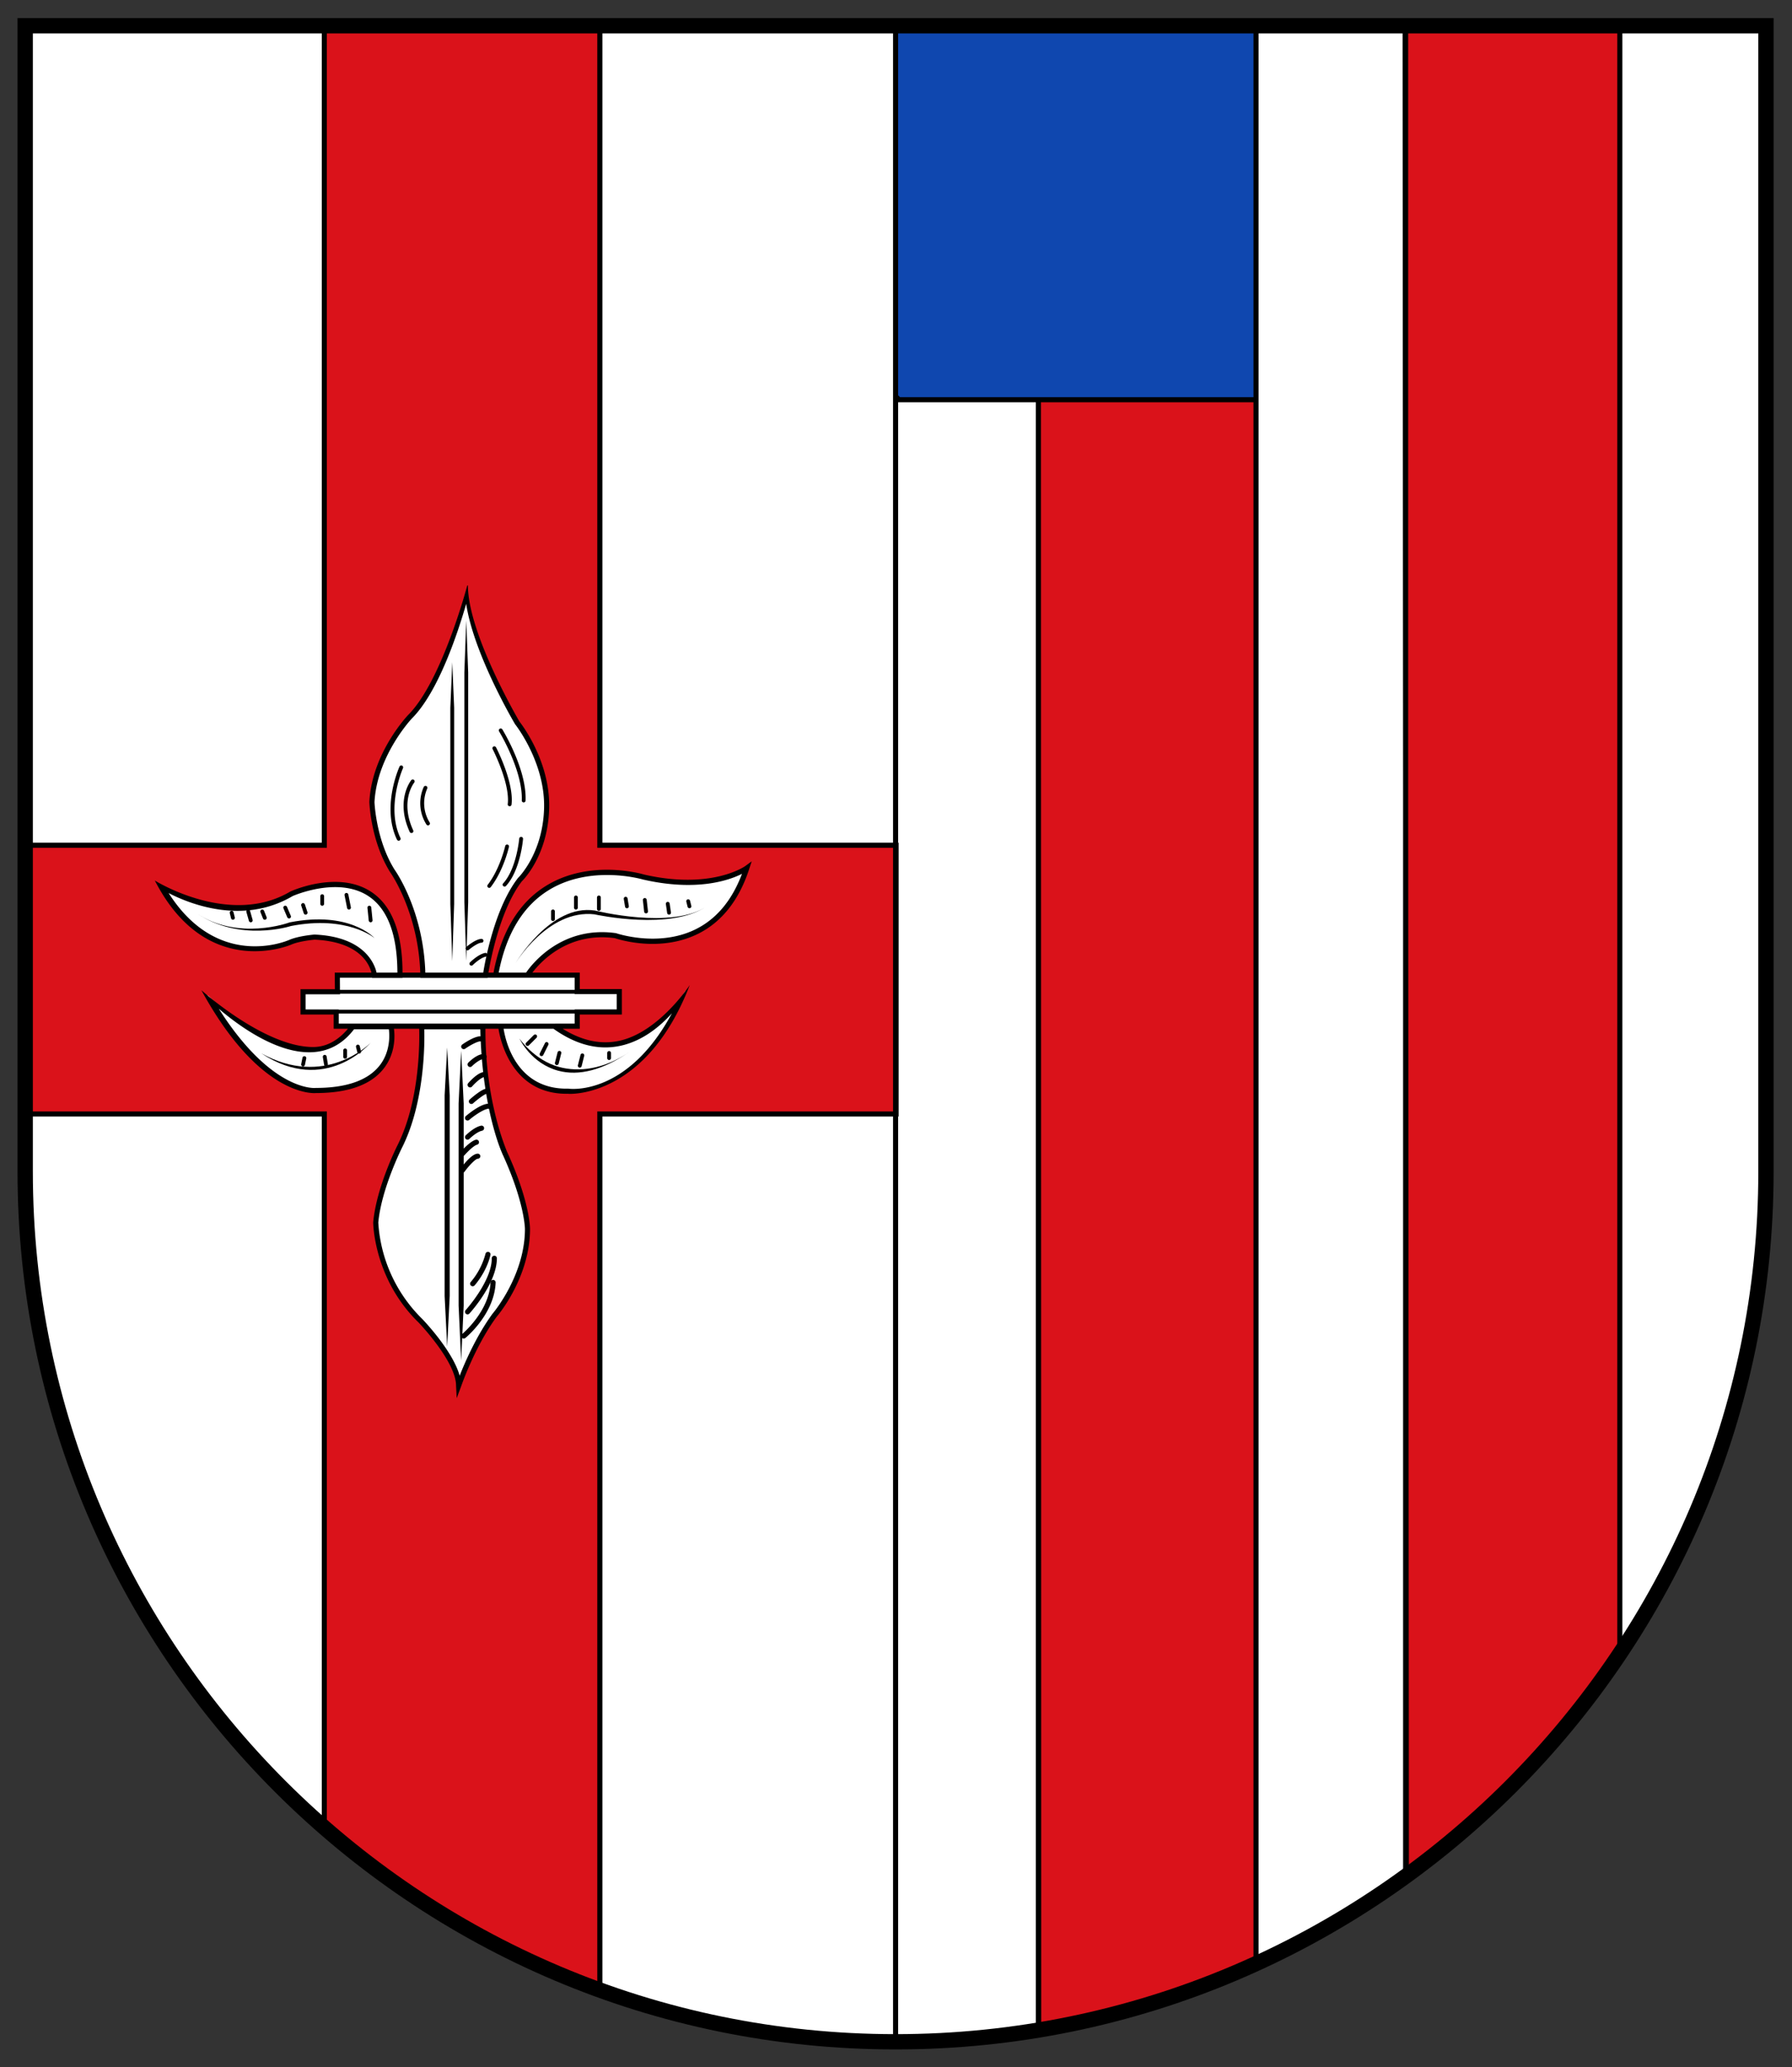<svg xmlns="http://www.w3.org/2000/svg" width="500" height="576.857"><rect width="100%" height="100%" fill="#333333" stroke="none"/><defs><clipPath id="a"><path d="M315.826 130.86h47.151v48.623h-47.151V130.86z"/></clipPath></defs><g clip-path="url(#a)" transform="matrix(11.812 0 0 -11.812 -3759.134 2125.117)"><path d="M0 0v47.628h-20.56V20.56C-20.56 9.205-11.355 0 0 0" style="fill:#fff;fill-opacity:1;fill-rule:nonzero;stroke:none" transform="translate(339.402 131.675)"/><path d="M0 0h7.058v19.36h6.508V0h6.998v-6.348h-6.998v-20.716s-3.516 1.163-6.508 3.821v16.895H0V0z" style="fill:#da121a;fill-opacity:1;fill-rule:nonzero;stroke:none" transform="translate(318.85 159.943)"/><path d="M0 0v43.637l-.08-.081h5.14v.081V5.221l.038-.082a20.688 20.688 0 0 0-5.081-5.3L0 0z" style="fill:#da121a;fill-opacity:1;fill-rule:nonzero;stroke:none" transform="translate(351.45 135.746)"/><path d="M0 0h-8.514v-8.755l.08-.08H0V.08 0z" style="fill:#0f47af;fill-opacity:1;fill-rule:nonzero;stroke:none" transform="translate(347.916 179.303)"/><path d="M0 0a20.694 20.694 0 0 0-3.38-.277v38.873l.08-.08h3.293V.1L0 0z" style="fill:#fff;fill-opacity:1;fill-rule:nonzero;stroke:none" transform="translate(342.782 131.951)"/><path d="m0 0-.007 38.448h5.141v.08V1.719l.032-.209A20.43 20.43 0 0 0 0-.068V0z" style="fill:#da121a;fill-opacity:1;fill-rule:nonzero;stroke:none" transform="translate(342.782 132.02)"/><path d="M0 0v-45.633l.032-.14c1.245.57 2.423 1.26 3.519 2.055L3.522 0H0z" style="fill:#fff;fill-opacity:1;fill-rule:nonzero;stroke:none" transform="translate(347.916 179.303)"/><path d="M0 0v38.336h3.452V11.267C3.452 7.072 2.195 3.17.038-.082L0 0z" style="fill:#fff;fill-opacity:1;fill-rule:nonzero;stroke:none" transform="translate(356.51 140.967)"/><path d="M0 0h-41.24v-27.128a20.488 20.488 0 0 1 6.039-14.581 21.04 21.04 0 0 1 1.027-.959v-.022l.02-.018c2.991-2.658 6.495-3.822 6.53-3.833l.079-.026v.005a20.65 20.65 0 0 1 6.865-1.186v-.001h.12v.001c1.093.003 2.189.093 3.26.266v-.001l.07.012.054.009v.001c1.746.293 3.448.813 5.06 1.543v-.001l.067.031.042.019h-.001a20.604 20.604 0 0 1 3.404 1.983v-.002l.084.061.025.018v.001a20.648 20.648 0 0 1 5.01 5.207l.001-.001.06.091.018.027v.001A20.528 20.528 0 0 1 0-27.128V0zm-27.545-.12h6.865v-19.239h-6.865V-.12zm-13.575 0h6.946v-19.239h-6.946V-.12zm6.946-42.387c-.321.284-.636.578-.942.883a20.37 20.37 0 0 0-6.004 14.496v1.3h6.946v-16.679zm6.568 16.799h-.06V-46.389c-.743.271-1.469.584-2.176.941l-.027.014a20.44 20.44 0 0 0-4.185 2.821V-25.708H-41.111v6.228H-34.054V-.12h6.388v-19.36h6.986v-6.228h-6.926zm.061-20.726v20.606h6.865v-21.799a20.52 20.52 0 0 0-6.865 1.193m6.985-1.193v21.799h.012V-19.36h-.012v10.404h3.253v-38.355l.003-.05a20.678 20.678 0 0 0-3.256-.266m3.313 38.792H-20.515l-.045.045v8.67h8.394v-8.715H-17.247zm.067-38.504-.006 38.383h5.02V-45.7l.001-.006.021-.092a20.3 20.3 0 0 0-5.036-1.541m5.153 1.595-.019.124V-.12h3.402l.012-18.147v-25.356l.013-.126a20.482 20.482 0 0 0-3.408-1.995m3.532 2.086-.017 25.391V-.12h4.94v-38.289l.005-.012.024-.051a20.538 20.538 0 0 0-4.952-5.186m8.375 16.53c0-4.002-1.152-7.872-3.332-11.205V-.12H-.12v-27.008z" style="fill:#000;fill-opacity:1;fill-rule:nonzero;stroke:none" transform="translate(360.022 179.363)"/><path d="M0 0H-41.301V-27.249c0-11.436 9.305-20.74 20.741-20.74 11.437 0 20.741 9.304 20.741 20.74V0H0zm-20.56-47.628c-11.237 0-20.379 9.142-20.379 20.379V-.361H-.181v-26.888c0-11.237-9.142-20.379-20.379-20.379" style="fill:#000;fill-opacity:1;fill-rule:nonzero;stroke:none" transform="translate(359.962 179.484)"/><path d="M0 0s.316.934.843 1.657c0 0 .783.903.783 2.048 0 0 0 .632-.542 1.807 0 0-.512 1.582-.512 2.968H-.873s.09-1.613-.513-2.817c0 0-.497-.979-.572-1.808 0 0 0-1.295 1.054-2.319C-.904 1.536 0 .602 0 0" style="fill:#fff;fill-opacity:1;fill-rule:nonzero;stroke:none" transform="translate(329.08 147.174)"/><path d="M0 0s.151-1.566 1.596-1.536c0 0 1.657-.271 2.771 2.379 0 0-1.234-2.198-3.102-.843H0z" style="fill:#fff;fill-opacity:1;fill-rule:nonzero;stroke:none" transform="translate(330.075 155.668)"/><path d="M0 0s.331-1.506-1.777-1.506c0 0-1.175-.151-2.56 2.259 0 0 2.289-2.319 3.433-.753H0z" style="fill:#fff;fill-opacity:1;fill-rule:nonzero;stroke:none" transform="translate(327.484 155.655)"/><path d="M0 0h-.602s-.061.843-1.416.904c0 0-.362-.031-.572-.121 0 0-1.838-.813-3.042 1.325-.001 0 1.596-1.054 3.072-.18C-2.56 1.928.03 3.102 0 0" style="fill:#fff;fill-opacity:1;fill-rule:nonzero;stroke:none" transform="translate(327.695 156.87)"/><path d="M0 0h.753s.678 1.129 2.078.934c0 0 2.32-.814 3.103 1.596 0 0-.798-.587-2.44-.211 0 0-2.922.874-3.494-2.319" style="fill:#fff;fill-opacity:1;fill-rule:nonzero;stroke:none" transform="translate(329.954 156.873)"/><path d="M0 0h1.476s.211 1.476.813 2.259c0 0 .603.572.633 1.687.03 1.114-.693 2.018-.693 2.018S1.054 7.952 1.054 9.126c0 0-.542-2.194-1.355-3.012 0 0-.844-.884-.904-2.018 0 0 .03-.903.482-1.626 0 0 .693-.964.723-2.47" style="fill:#fff;fill-opacity:1;fill-rule:nonzero;stroke:none" transform="translate(328.237 156.87)"/><path d="M0 0h5.667v-.388h.994v-.481h-.994v-.336H-.026v.336h-.783v.477h.813L0 0z" style="fill:#fff;fill-opacity:1;fill-rule:nonzero;stroke:none" transform="translate(326.215 156.873)"/><path d="m0 0 .045 1.349v4.636L0 7.06l-.045-1.075V1.349L0 0z" style="fill:#000;fill-opacity:1;fill-rule:nonzero;stroke:none" transform="translate(328.93 157.206)"/><path d="m0 0 .045 1.383v5.426L0 8.038l-.045-1.229V1.383L0 0z" style="fill:#000;fill-opacity:1;fill-rule:nonzero;stroke:none" transform="translate(329.261 157.214)"/><path d="M0 0c.006-.009.565-.931.536-1.631a.045.045 0 0 1 .043-.047.045.045 0 0 1 .047.043C.656-.907.101.009.077.047a.045.045 0 0 1-.062.015A.045.045 0 0 1 0 0" style="fill:#000;fill-opacity:1;fill-rule:nonzero;stroke:none" transform="translate(330.036 162.633)"/><path d="M0 0c.004-.008.415-.807.357-1.299a.044.044 0 0 1 .039-.05.044.044 0 0 1 .05.039C.508-.79.098.008.08.042a.046.046 0 0 1-.061.019A.046.046 0 0 1 0 0" style="fill:#000;fill-opacity:1;fill-rule:nonzero;stroke:none" transform="translate(329.884 162.214)"/><path d="M0 0c-.001-.007-.063-.712-.38-1.058a.044.044 0 0 1 .003-.063.046.046 0 0 1 .064.002C.025-.75.088-.038.09-.007a.045.045 0 0 1-.041.048A.045.045 0 0 1 0 0" style="fill:#000;fill-opacity:1;fill-rule:nonzero;stroke:none" transform="translate(330.512 160.1)"/><path d="M0 0c-.001-.005-.122-.537-.413-.916a.044.044 0 0 1 .008-.063.044.044 0 0 1 .063.008c.304.395.425.929.43.951a.044.044 0 0 1-.034.054A.045.045 0 0 1 0 0" style="fill:#000;fill-opacity:1;fill-rule:nonzero;stroke:none" transform="translate(330.181 159.925)"/><path d="M0 0c-.018-.039-.426-.962-.06-1.725A.045.045 0 0 1 0-1.746a.046.046 0 0 1 .022.06c-.348.725.056 1.64.06 1.649a.045.045 0 0 1-.022.06C.037.033.01.023 0 0" style="fill:#000;fill-opacity:1;fill-rule:nonzero;stroke:none" transform="translate(327.684 161.801)"/><path d="M0 0c-.015-.019-.375-.482-.036-1.222a.046.046 0 0 1 .06-.022c.023.01.033.037.022.06-.315.687.011 1.11.025 1.128a.046.046 0 0 1-.007.063A.045.045 0 0 1 0 0" style="fill:#000;fill-opacity:1;fill-rule:nonzero;stroke:none" transform="translate(327.961 161.48)"/><path d="M0 0a.938.938 0 0 1 .063-.888.045.045 0 0 1 .062-.014.047.047 0 0 1 .014.063.861.861 0 0 0-.058.799.045.045 0 0 1-.02.06A.046.046 0 0 1 0 0" style="fill:#000;fill-opacity:1;fill-rule:nonzero;stroke:none" transform="translate(328.257 161.321)"/><path d="M0 0c.008.012.783 1.312 1.888 1.184l-.008.001c.073-.016 1.806-.389 2.655.187-.817-.554-2.618-.103-2.636-.099l-.004.001h-.004C.85 1.432.033.051 0 0" style="fill:#000;fill-opacity:1;fill-rule:nonzero;stroke:none" transform="translate(330.404 157.127)"/><path d="M0 0v-.181c0-.025.02-.045.045-.045.025 0 .045.02.045.045V0C.09.025.07.045.045.045A.045.045 0 0 1 0 0" style="fill:#000;fill-opacity:1;fill-rule:nonzero;stroke:none" transform="translate(331.264 158.38)"/><path d="M0 0v-.241c0-.025.02-.045.045-.045.025 0 .045.02.045.045V0C.09.025.07.045.045.045A.045.045 0 0 1 0 0" style="fill:#000;fill-opacity:1;fill-rule:nonzero;stroke:none" transform="translate(331.806 158.71)"/><path d="M0 0v-.271c0-.025.02-.045.045-.045.025 0 .045.02.045.045V0C.09.025.07.045.045.045A.045.045 0 0 1 0 0" style="fill:#000;fill-opacity:1;fill-rule:nonzero;stroke:none" transform="translate(332.349 158.71)"/><path d="m0 0 .03-.181a.045.045 0 0 1 .089.015l-.03.181a.045.045 0 0 1-.052.037A.045.045 0 0 1 0 0" style="fill:#000;fill-opacity:1;fill-rule:nonzero;stroke:none" transform="translate(332.982 158.673)"/><path d="m0 0 .03-.271a.045.045 0 0 1 .05-.04.045.045 0 0 1 .04.05L.09.01a.045.045 0 0 1-.05.04A.045.045 0 0 1 0 0" style="fill:#000;fill-opacity:1;fill-rule:nonzero;stroke:none" transform="translate(333.433 158.645)"/><path d="m0 0 .03-.211a.045.045 0 0 1 .051-.038.045.045 0 0 1 .039.051L.089.013a.045.045 0 0 1-.051.038A.045.045 0 0 1 0 0" style="fill:#000;fill-opacity:1;fill-rule:nonzero;stroke:none" transform="translate(333.976 158.554)"/><path d="m0 0 .03-.12a.045.045 0 0 1 .055-.033c.024.006.039.03.033.054l-.03.121a.046.046 0 0 1-.055.033A.046.046 0 0 1 0 0" style="fill:#000;fill-opacity:1;fill-rule:nonzero;stroke:none" transform="translate(334.459 158.61)"/><path d="M0 0c.011-.024.283-.589.912-.76.493-.134 1.06.014 1.684.441C1.995-.73 1.403-.799.937-.673.349-.513.003-.005 0 0" style="fill:#000;fill-opacity:1;fill-rule:nonzero;stroke:none" transform="translate(330.516 155.378)"/><path d="m0 0 .181.181a.047.047 0 0 1 0 .064.047.047 0 0 1-.064 0L-.064.064a.045.045 0 0 1 0-.064A.045.045 0 0 1 0 0" style="fill:#000;fill-opacity:1;fill-rule:nonzero;stroke:none" transform="translate(330.74 155.215)"/><path d="m0 0 .12.241A.045.045 0 0 1 .1.302.044.044 0 0 1 .04.281L-.081.04a.045.045 0 0 1 .02-.06A.046.046 0 0 1 0 0" style="fill:#000;fill-opacity:1;fill-rule:nonzero;stroke:none" transform="translate(331.079 154.986)"/><path d="m0 0 .06.241a.045.045 0 1 1-.087.022L-.088.022a.046.046 0 0 1 .033-.055A.046.046 0 0 1 0 0" style="fill:#000;fill-opacity:1;fill-rule:nonzero;stroke:none" transform="translate(331.444 154.784)"/><path d="m0 0 .06.241a.045.045 0 1 1-.087.022L-.088.022a.046.046 0 0 1 .033-.055A.046.046 0 0 1 0 0" style="fill:#000;fill-opacity:1;fill-rule:nonzero;stroke:none" transform="translate(331.986 154.724)"/><path d="M0 0v.12c0 .025-.02.046-.045.046A.046.046 0 0 1-.09.12V0c0-.025.02-.045.045-.045C-.02-.045 0-.025 0 0" style="fill:#000;fill-opacity:1;fill-rule:nonzero;stroke:none" transform="translate(332.68 154.915)"/><path d="M0 0c.077.066.227.17.302.17.025 0 .045.02.045.045C.347.24.327.26.302.26.169.26-.036.088-.059.069A.046.046 0 0 1-.064.005.046.046 0 0 1 0 0" style="fill:#000;fill-opacity:1;fill-rule:nonzero;stroke:none" transform="translate(329.32 157.471)"/><path d="M0 0c.002.002.173.171.308.199a.044.044 0 0 1 .036.053.045.045 0 0 1-.053.035C.128.255-.056.072-.064.064a.045.045 0 0 1 0-.064A.045.045 0 0 1 0 0" style="fill:#000;fill-opacity:1;fill-rule:nonzero;stroke:none" transform="translate(329.414 157.112)"/><path d="M0 0c-.024.027-.605.648-2 .375h-.003l-.003-.001C-2.017.37-3.222-.077-4.215.595c1.03-.697 2.226-.311 2.238-.307l-.006-.001C-.642.549-.006.006 0 0" style="fill:#000;fill-opacity:1;fill-rule:nonzero;stroke:none" transform="translate(327.096 157.747)"/><path d="m0 0 .03-.12a.045.045 0 0 1 .055-.033c.024.006.039.03.033.054l-.03.121a.046.046 0 0 1-.055.033A.046.046 0 0 1 0 0" style="fill:#000;fill-opacity:1;fill-rule:nonzero;stroke:none" transform="translate(323.675 158.338)"/><path d="m0 0 .06-.211a.045.045 0 1 1 .087.025l-.06.211A.045.045 0 1 1 0 0" style="fill:#000;fill-opacity:1;fill-rule:nonzero;stroke:none" transform="translate(324.067 158.367)"/><path d="m0 0 .06-.151a.046.046 0 0 1 .059-.025.046.046 0 0 1 .025.059l-.06.151a.046.046 0 0 1-.059.025A.046.046 0 0 1 0 0" style="fill:#000;fill-opacity:1;fill-rule:nonzero;stroke:none" transform="translate(324.4 158.362)"/><path d="m0 0 .09-.211a.047.047 0 0 1 .06-.024c.023.01.033.037.023.06l-.09.211C.073.059.047.069.024.059A.045.045 0 0 1 0 0" style="fill:#000;fill-opacity:1;fill-rule:nonzero;stroke:none" transform="translate(324.943 158.452)"/><path d="m0 0 .06-.181a.045.045 0 0 1 .086.029l-.06.181A.045.045 0 0 1 0 0" style="fill:#000;fill-opacity:1;fill-rule:nonzero;stroke:none" transform="translate(325.363 158.516)"/><path d="M0 0v-.181c0-.025.02-.045.045-.045.025 0 .045.02.045.045V0C.09.025.07.045.045.045A.045.045 0 0 1 0 0" style="fill:#000;fill-opacity:1;fill-rule:nonzero;stroke:none" transform="translate(325.813 158.74)"/><path d="m0 0 .06-.301a.045.045 0 0 1 .053-.036.046.046 0 0 1 .036.054l-.06.301a.046.046 0 0 1-.054.035A.045.045 0 0 1 0 0" style="fill:#000;fill-opacity:1;fill-rule:nonzero;stroke:none" transform="translate(326.386 158.762)"/><path d="m0 0 .03-.301a.047.047 0 0 1 .05-.041.046.046 0 0 1 .04.05L.09.009a.045.045 0 0 1-.05.04A.045.045 0 0 1 0 0" style="fill:#000;fill-opacity:1;fill-rule:nonzero;stroke:none" transform="translate(326.927 158.465)"/><path d="M0 0c-.043-.047-1.089-1.077-2.582-.249C-1.062-1.253-.011-.012 0 0" style="fill:#000;fill-opacity:1;fill-rule:nonzero;stroke:none" transform="translate(327 155.277)"/><path d="m0 0-.03-.151a.045.045 0 0 1 .035-.053.044.044 0 0 1 .053.036l.031.15C.093.007.078.031.053.035A.045.045 0 0 1 0 0" style="fill:#000;fill-opacity:1;fill-rule:nonzero;stroke:none" transform="translate(325.392 154.924)"/><path d="m0 0 .03-.181a.046.046 0 0 1 .052-.037.045.045 0 0 1 .037.052l-.03.181a.045.045 0 0 1-.052.037A.045.045 0 0 1 0 0" style="fill:#000;fill-opacity:1;fill-rule:nonzero;stroke:none" transform="translate(325.873 154.938)"/><path d="M0 0v-.151c0-.025.02-.045.045-.045.025 0 .045.02.045.045V0C.09.025.07.045.045.045A.045.045 0 0 1 0 0" style="fill:#000;fill-opacity:1;fill-rule:nonzero;stroke:none" transform="translate(326.355 155.096)"/><path d="m0 0 .03-.12a.045.045 0 0 1 .055-.033c.024.006.039.03.033.054l-.03.121a.046.046 0 0 1-.055.033A.046.046 0 0 1 0 0" style="fill:#000;fill-opacity:1;fill-rule:nonzero;stroke:none" transform="translate(326.657 155.176)"/><path d="M0 0c-.008-.006-.8-.566-2.391-.201-.048.015-1.279.372-2.313-.265-.643-.395-1.06-1.086-1.243-2.052h-.121c.052.304.279 1.491.788 2.155.05.049.617.625.647 1.724.03 1.108-.655 1.993-.703 2.054-.041.071-1.216 2.085-1.216 3.214l-.016-.002c-.005-.022-.599-2.257-1.391-3.053-.036-.037-.86-.914-.921-2.057.001-.043.036-.933.491-1.662.009-.012.663-.943.711-2.373h-.419c-.002.947-.252 1.591-.745 1.912-.776.506-1.855.027-1.9.006l-.003-.001-.003-.002c-1.425-.844-3.184.25-3.2.261 1.22-2.38 3.206-1.521 3.225-1.513.187.081.51.112.549.116 1.067-.049 1.295-.585 1.342-.779H-9.698l.001-.061.003-.331h-.812V-3.508H-9.723v-.336h.337c-.221-.262-.493-.43-.817-.432-1.147-.004-2.632 1.33-2.645 1.343 1.363-2.5 2.631-2.438 2.708-2.43.753.001 1.288.191 1.589.566.296.368.273.797.252.953h.596c.008-.262.026-1.675-.508-2.744-.02-.04-.503-.998-.578-1.829-.001-.018.012-1.338 1.072-2.367.007-.008.885-.922.885-1.493l.015-.294.103.274c.003.01.319.934.835 1.641.029.033.794.93.794 2.083 0 .027-.006.658-.546 1.829-.019.061-.515 1.176-.507 2.9h.308c.045-.28.32-1.559 1.644-1.536.098-.012 1.865-.053 2.874 2.568-.006-.01-.731-1.113-1.661-1.316-.438-.096-.888.001-1.341.284H-3.91v.336h.994V-2.906h-.994v.388h-1.119c.196.258.843.966 1.949.814.083-.028 1.058-.345 1.962.102.563.279.971.796 1.211 1.535l.058.178L0 0zm-8.294-.072.007-.009c-.429.687-.471 1.552-.472 1.593.06 1.098.878 1.97.887 1.978.631.634 1.092 2.054 1.279 2.705.175-1.175 1.111-2.77 1.155-2.844l.002-.004.003-.003c.007-.009.709-.901.68-1.979C-4.782.291-5.361-.274-5.367-.28l-.004-.003-.002-.004c-.546-.71-.772-1.951-.817-2.231h-1.368c-.048 1.499-.729 2.439-.736 2.446m-1.878-1.547h-.008c-.015-.001-.374-.032-.591-.125-.071-.032-1.691-.717-2.85 1.105.482-.249 1.748-.766 2.93-.07.024.01 1.068.468 1.783.002.457-.298.688-.908.69-1.811h-.492c-.045.201-.283.847-1.462.899m1.526-3.104c-.278-.344-.782-.519-1.499-.519h-.004l-.004-.001c-.01-.001-1.035-.095-2.283 1.871.474-.405 1.403-1.086 2.242-1.024.382.028.702.211.951.539h.824c.017-.134.04-.534-.227-.866m2.902-2.061.001-.003.001-.004c.529-1.145.537-1.775.537-1.782 0-1.107-.761-1.999-.769-2.008-.376-.516-.647-1.139-.773-1.46-.166.593-.852 1.308-.886 1.343a3.485 3.485 0 0 0-1.036 2.276c.073.802.561 1.77.566 1.78.535 1.071.529 2.473.52 2.784h1.324c.045-1.906.509-2.91.515-2.926m2.797 2.538c.53.116.941.464 1.214.768-1.06-1.973-2.424-1.784-2.439-1.782l-.005.001h-.005c-1.224-.026-1.481 1.122-1.527 1.415h1.178c.532-.38 1.064-.516 1.584-.402m-1.546.523H-9.603v.238h5.572v-.238h-.462zm1.456.697v-.361h-.994v-.007h-5.572v.006H-10.386v.357h.813v.015h5.542v-.01h.994zm-.994.387v-.287h-5.543l-.002.287h.761v-.004h.718v.004h.423v-.004h1.587l.001.004h2.055zm2.86 1.146c-.878-.435-1.866-.098-1.876-.095l-.005.002-.006.001c-1.296.181-1.998-.755-2.12-.933h-.647c.179.919.576 1.576 1.183 1.949.988.609 2.209.256 2.224.251 1.269-.291 2.037-.019 2.34.134-.234-.623-.6-1.065-1.093-1.309" style="fill:#000;fill-opacity:1;fill-rule:nonzero;stroke:none" transform="translate(335.852 159.452)"/><path d="m0 0-.06-1.127V-5.87L0-7.065.06-5.87v4.743L0 0z" style="fill:#000;fill-opacity:1;fill-rule:nonzero;stroke:none" transform="translate(328.81 155.164)"/><path d="m0 0-.06-1.246v-4.771L0-7.314l.06 1.297v4.771L0 0z" style="fill:#000;fill-opacity:1;fill-rule:nonzero;stroke:none" transform="translate(329.14 155.087)"/><path d="M0 0c.134.094.315.186.373.172a.06.06 0 0 1 .073.043.062.062 0 0 1-.044.074C.265.323.007.152-.069.099A.06.06 0 0 1-.084.015.06.06 0 0 1 0 0" style="fill:#000;fill-opacity:1;fill-rule:nonzero;stroke:none" transform="translate(329.236 155.137)"/><path d="M0 0c.078.078.217.179.274.165a.06.06 0 0 1 .073.044.06.06 0 0 1-.044.073C.157.318-.046.124-.085.085a.06.06 0 0 1 0-.085A.06.06 0 0 1 0 0" style="fill:#000;fill-opacity:1;fill-rule:nonzero;stroke:none" transform="translate(329.394 154.722)"/><path d="M0 0c.093.106.229.22.286.22a.06.06 0 0 1 0 .121C.145.341-.052.123-.091.079A.06.06 0 1 1 0 0" style="fill:#000;fill-opacity:1;fill-rule:nonzero;stroke:none" transform="translate(329.397 154.243)"/><path d="M0 0c.133.118.283.223.322.226H.321a.06.06 0 0 1 .061.06.06.06 0 0 1-.061.06C.219.346.007.167-.08.09A.06.06 0 1 1 0 0" style="fill:#000;fill-opacity:1;fill-rule:nonzero;stroke:none" transform="translate(329.422 153.846)"/><path d="M0 0c.176.149.411.289.481.261a.06.06 0 0 1 .078.034.059.059 0 0 1-.033.078C.355.441.021.175-.078.092A.061.061 0 0 1-.085.007.06.06 0 0 1 0 0" style="fill:#000;fill-opacity:1;fill-rule:nonzero;stroke:none" transform="translate(329.33 153.454)"/><path d="M0 0c.047.047.192.173.301.194a.062.062 0 0 1 .047.071.061.061 0 0 1-.071.048C.11.279-.077.093-.085.085a.06.06 0 0 1 0-.085A.06.06 0 0 1 0 0" style="fill:#000;fill-opacity:1;fill-rule:nonzero;stroke:none" transform="translate(329.334 153.005)"/><path d="M0 0c.077.088.226.234.301.252a.06.06 0 0 1 .043.073.06.06 0 0 1-.073.044C.136.335-.068.105-.091.079A.06.06 0 1 1 0 0" style="fill:#000;fill-opacity:1;fill-rule:nonzero;stroke:none" transform="translate(329.216 152.617)"/><path d="M0 0c.119.163.265.307.313.307a.06.06 0 0 1 .06.06.06.06 0 0 1-.06.06c-.141 0-.35-.273-.41-.356a.06.06 0 0 1 .013-.084A.06.06 0 0 1 0 0" style="fill:#000;fill-opacity:1;fill-rule:nonzero;stroke:none" transform="translate(329.22 152.23)"/><path d="M0 0c.012.013.283.317.375.72A.06.06 0 0 1 .33.792.06.06 0 0 1 .258.747 1.7 1.7 0 0 0-.09.081a.06.06 0 0 1 .005-.085A.06.06 0 0 1 0 0" style="fill:#000;fill-opacity:1;fill-rule:nonzero;stroke:none" transform="translate(329.457 149.544)"/><path d="M0 0c.026.029.648.717.648 1.306a.06.06 0 0 1-.06.06.06.06 0 0 1-.06-.06C.528.764-.083.088-.089.081A.06.06 0 1 1 0 0" style="fill:#000;fill-opacity:1;fill-rule:nonzero;stroke:none" transform="translate(329.336 148.88)"/><path d="M0 0c.028.023.684.568.715 1.309a.062.062 0 0 1-.058.063.062.062 0 0 1-.063-.058C.566.628-.07.098-.076.093l.009.006-.009-.006A.06.06 0 0 1-.085.008.061.061 0 0 1 0 0" style="fill:#000;fill-opacity:1;fill-rule:nonzero;stroke:none" transform="translate(329.24 148.303)"/></g></svg>